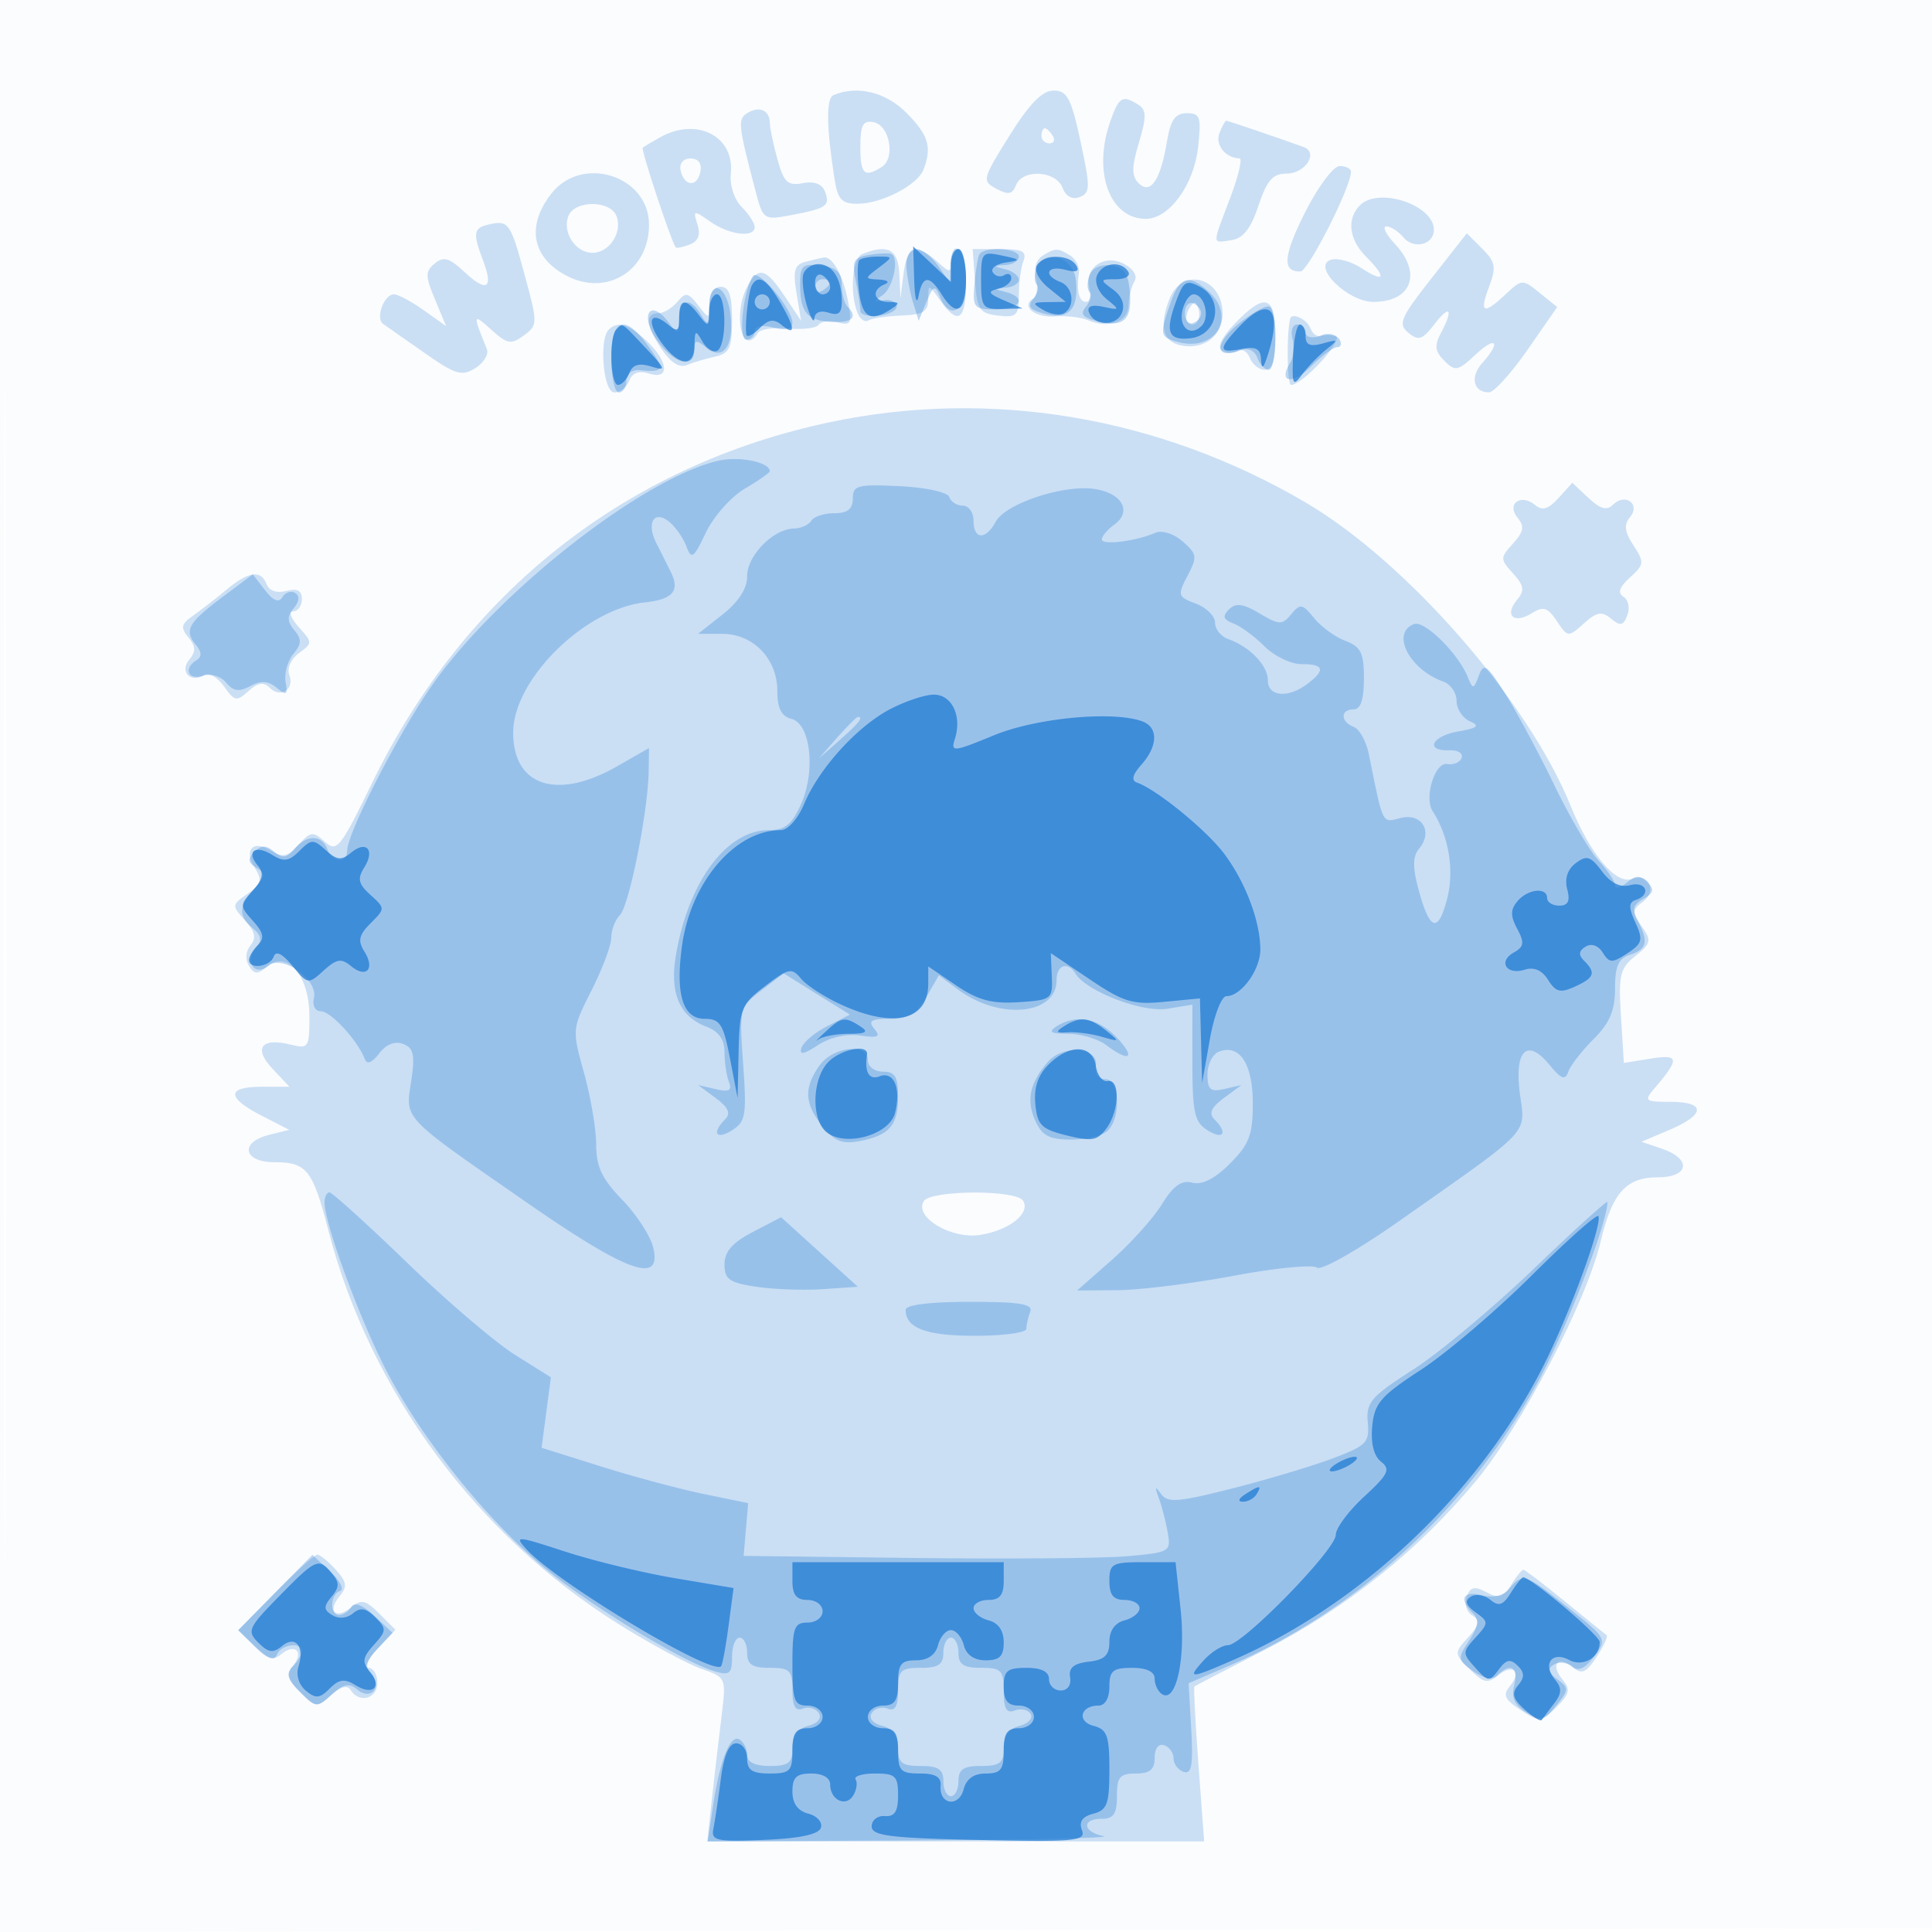 <svg xmlns="http://www.w3.org/2000/svg" width="256" height="256"><path fill="#1976D2" fill-opacity=".016" fill-rule="evenodd" d="M0 128.004v128.004l128.25-.254 128.25-.254.254-127.75L257.008 0H0zm.485.496c0 70.4.119 99.053.265 63.672.146-35.38.146-92.98 0-128C.604 29.153.485 58.1.485 128.5"/><path fill="#1976D2" fill-opacity=".215" fill-rule="evenodd" d="M110.453 12.595c-1.003.418-.959 4.171.13 11.155.417 2.667.957 3.25 3.012 3.25 3.223 0 7.985-2.464 8.784-4.545 1.139-2.968.645-4.585-2.302-7.532-2.729-2.729-6.485-3.638-9.624-2.328m23.308 5.377c-3.608 5.772-3.666 6.008-1.732 7.043 1.569.84 2.128.738 2.593-.472.839-2.187 5.283-1.957 6.16.318.453 1.175 1.296 1.636 2.285 1.25 1.408-.549 1.419-1.294.111-7.361-1.24-5.745-1.771-6.75-3.57-6.75-1.499 0-3.2 1.737-5.847 5.972m13.337-1.823C144.773 22.82 147.046 29 151.826 29c3.081 0 6.36-4.472 6.92-9.438.458-4.068.297-4.562-1.488-4.562-1.536 0-2.149.874-2.63 3.75-.862 5.155-2.182 7.096-3.754 5.524-.946-.946-.937-2.119.04-5.382 1.025-3.419 1.01-4.325-.082-5.017-2.118-1.343-2.569-1.068-3.734 2.274m-48.031-1.19c-1.35.834-1.285 1.475 1.054 10.39.99 3.776 1.079 3.836 4.687 3.159 4.72-.885 5.232-1.241 4.507-3.13-.386-1.004-1.432-1.398-2.948-1.108-1.992.381-2.504-.102-3.353-3.16-.552-1.986-1.005-4.146-1.008-4.801-.008-1.691-1.373-2.318-2.939-1.35M114 19.427c0 3.673.518 4.165 2.837 2.695 1.849-1.172 1.051-5.528-1.087-5.935-1.402-.267-1.75.376-1.75 3.24m47.573-1.757c-.585 1.524.828 3.277 2.673 3.315.41.008-.152 2.377-1.25 5.265-2.431 6.398-2.445 5.955.176 5.57 1.551-.229 2.575-1.535 3.583-4.57 1.118-3.366 1.892-4.25 3.721-4.25 2.494 0 4.282-2.79 2.257-3.521C169.137 18.18 162.714 16 162.481 16c-.147 0-.555.752-.908 1.67m-74.073.508c-1.1.614-2.15 1.238-2.334 1.387-.268.216 3.693 12.205 4.365 13.209.1.15.936-.016 1.856-.369 1.142-.438 1.47-1.281 1.033-2.657-.611-1.925-.535-1.942 1.693-.382 2.545 1.783 5.887 2.183 5.887.705 0-.51-.776-1.704-1.723-2.652-.992-.991-1.603-2.875-1.439-4.438.517-4.924-4.501-7.505-9.338-4.803M138 18c0 .55.477 1 1.059 1s.781-.45.441-1-.816-1-1.059-1-.441.45-.441 1m-47.823 4.553c.452 2.172 2.227 2.305 2.633.197.21-1.095-.28-1.75-1.31-1.75-.961 0-1.512.647-1.323 1.553m82.803 5.487c-2.957 5.858-3.137 7.989-.671 7.933 1.045-.023 6.736-11.248 6.703-13.223-.006-.413-.681-.75-1.498-.75s-2.857 2.718-4.534 6.04m-99.907-2.405c-3.383 4.3-2.594 8.527 2.04 10.923C80.437 39.311 86 35.847 86 29.777c0-6.485-8.853-9.322-12.927-4.142M180.2 27.2c-1.782 1.782-1.457 4.543.8 6.8 2.786 2.786 2.496 3.555-.581 1.539-1.419-.93-3.287-1.42-4.15-1.089-2.406.923 2.35 5.55 5.705 5.55 5.092 0 6.502-3.8 2.852-7.686-1.196-1.272-1.701-2.314-1.123-2.314.579 0 1.59.648 2.248 1.441 1.371 1.652 4.049.997 4.049-.991 0-3.299-7.323-5.727-9.8-3.25M75.309 28.636c-.827 2.156.95 4.864 3.191 4.864 2.241 0 4.018-2.708 3.191-4.864-.821-2.139-5.561-2.139-6.382 0M64.75 29.749c-2.027.461-2.127 1.128-.722 4.825 1.4 3.683.456 4.23-2.503 1.45-1.984-1.865-2.75-2.082-3.92-1.111-1.27 1.054-1.267 1.653.03 4.757l1.484 3.551-2.964-2.11C54.525 39.95 52.746 39 52.203 39c-1.322 0-2.492 3.186-1.439 3.92.458.319 2.934 2.055 5.504 3.857 4.083 2.865 4.929 3.117 6.714 2.002 1.123-.701 1.811-1.838 1.53-2.527-1.903-4.654-1.873-4.789.578-2.574 2.127 1.923 2.634 2.014 4.315.776 1.854-1.364 1.858-1.579.136-7.939-1.905-7.038-2.138-7.368-4.791-6.766m124.948 7.102c-4.138 5.268-4.485 6.081-3.086 7.242 1.338 1.11 1.862.937 3.46-1.142 2.074-2.699 2.553-1.988.83 1.231-.858 1.604-.753 2.395.48 3.628 1.436 1.436 1.802 1.366 4.097-.791 2.763-2.595 3.486-1.742.923 1.089-1.656 1.83-1.171 3.901.907 3.88.655-.006 2.954-2.551 5.109-5.655l3.918-5.642-2.319-1.878c-2.275-1.842-2.36-1.84-4.482.154-2.981 2.8-3.556 2.55-2.228-.969.978-2.592.854-3.281-.907-5.042l-2.039-2.04zm-75.448-3.189c-1.308.528-1.684 5.045-.645 7.75.332.867.985 1.341 1.451 1.054.465-.288 2.443-.583 4.395-.657 2.874-.108 3.549-.525 3.549-2.194 0-2.011.037-2.007 1.557.162C126.93 43.166 128 42.458 128 37.5c0-2.475-.45-4.5-1-4.5s-1 .745-1 1.655c0 1.54-.127 1.54-1.829 0-2.733-2.474-3.999-2.02-4.448 1.595l-.403 3.25-.16-3.25c-.159-3.23-1.529-3.952-4.91-2.588m14.943 3.588c.275 3.803.596 4.283 3.057 4.566 2.456.283 2.75-.002 2.75-2.668 0-1.641.273-3.696.607-4.566.485-1.265-.127-1.582-3.058-1.582h-3.664zm8.914-3.337c-.816.517-1.166 1.753-.844 2.984.302 1.155.134 2.358-.373 2.671-1.671 1.033.257 2.566 2.959 2.353 1.458-.114 3.412.12 4.343.52 2.691 1.158 5.305.2 5.345-1.96.021-1.091.371-2.523.778-3.182.445-.719-.095-1.646-1.351-2.318-2.613-1.399-5.337.485-4.627 3.199.262 1.001.068 1.82-.431 1.82-.934 0-1.289-1.458-.948-3.894.108-.766-.401-1.772-1.131-2.234-1.661-1.053-1.999-1.049-3.72.041m-31.387.782c-1.45.377-1.668 1.146-1.177 4.134l.605 3.671-2.172-3.25c-2.505-3.748-3.498-4.012-4.941-1.316-1.998 3.734-.678 9.533 1.404 6.165.306-.495 2.127-.754 4.047-.576 1.92.178 3.721-.049 4.003-.505.282-.457 1.412-.595 2.51-.308 1.788.467 1.93.168 1.359-2.844-.647-3.407-2.083-5.962-3.23-5.75-.346.064-1.429.324-2.408.579m48.215 4.976c-1.422 3.74-.8 5.774 1.88 6.156 2.915.415 5.185-1.445 5.185-4.249 0-4.852-5.392-6.307-7.065-1.907M94 40.191c0 2.144-.032 2.149-1.5.25-1.318-1.705-1.652-1.759-2.75-.441-.687.825-1.812 1.5-2.5 1.5-1.822 0-1.682 1.624.41 4.755 1.189 1.78 2.371 2.531 3.34 2.121.825-.348 2.513-.853 3.75-1.121 1.917-.416 2.25-1.137 2.25-4.872C97 39.154 96.605 38 95.5 38c-.877 0-1.5.91-1.5 2.191m63.583.675c-.431.697-.513 1.537-.183 1.867.895.895 1.871-.421 1.387-1.871-.338-1.016-.574-1.016-1.204.004m6.022 2.024c-1.747 1.824-2.37 3.137-1.687 3.559.595.368 1.535.389 2.089.047.554-.343 1.277.081 1.607.941.33.859 1.227 1.563 1.993 1.563.984 0 1.393-1.32 1.393-4.5 0-5.369-1.395-5.785-5.395-1.61m7.34-.64c-.492 2.254-.393 8.75.134 8.75 1.532 0 6.924-5.88 5.947-6.484-.564-.349-1.429-.385-1.921-.081-.493.305-1.153-.119-1.469-.941-.469-1.223-2.491-2.158-2.691-1.244m-90.278 1.417c-1.332 1.331-.722 8.333.726 8.333.766 0 1.664-.706 1.995-1.569.4-1.043 1.275-1.355 2.607-.933 2.788.885 2.612-1.58-.309-4.324-2.378-2.233-3.851-2.676-5.019-1.507m29.307 12.273c-26.972 5.692-48.395 22.571-60.668 47.8-4.22 8.675-4.672 9.238-6.265 7.797-1.56-1.411-1.878-1.375-3.483.398-1.435 1.587-2.112 1.736-3.616.796-2.412-1.506-3.694-.166-2.173 2.271 1.003 1.605.848 2.153-.969 3.425-2.098 1.47-2.108 1.575-.343 3.525 1.344 1.485 1.537 2.351.738 3.313-.645.778-.732 1.867-.214 2.704.722 1.168 1.133 1.181 2.462.079 2.651-2.201 5.557 1.265 5.557 6.626 0 4.129-.132 4.331-2.443 3.751-3.925-.985-5.029.444-2.458 3.18l2.25 2.395h-3.675c-4.675 0-4.682 1.435-.017 3.828l3.657 1.876-2.657.667c-3.954.993-3.43 3.629.721 3.629 4.263 0 5.055 1 7.124 8.998 5.516 21.322 19.677 40.492 38.644 52.314 4.113 2.564 8.969 5.181 10.789 5.815 3.296 1.149 3.307 1.177 2.676 6.264-.349 2.81-.919 7.697-1.265 10.859l-.631 5.75h65.839l-.755-10.189c-.415-5.603-.652-10.265-.527-10.359.125-.095 4.304-2.261 9.286-4.814 10.788-5.529 20.364-13.187 28.009-22.4 6.073-7.318 14.629-23.749 16.527-31.738 1.528-6.433 3.367-8.5 7.561-8.5 4.158 0 4.54-2.425.595-3.774l-2.75-.94 3.75-1.592c4.765-2.023 4.808-3.694.095-3.694-3.387 0-3.545-.128-2.152-1.75 3.405-3.964 3.333-4.597-.453-3.983l-3.57.58-.386-6.174c-.344-5.492-.133-6.375 1.914-8.006 2.09-1.665 2.167-2.022.839-3.917-1.293-1.847-1.275-2.221.154-3.266 1.933-1.413.784-3.88-1.413-3.037-2.157.827-5.536-3.19-8.196-9.746-5.637-13.887-21.751-32.309-35.115-40.141-19.375-11.356-41.685-15.117-62.993-10.62m96.543 10.041c-1.357 1.499-2.153 1.736-3.125.929-1.886-1.565-3.824-.136-2.303 1.698.936 1.127.808 1.849-.606 3.411-1.724 1.905-1.724 2.057 0 3.962 1.481 1.637 1.57 2.25.513 3.524-1.701 2.049-.391 3.223 1.959 1.755 1.552-.969 2.111-.795 3.336 1.038 1.447 2.165 1.506 2.171 3.571.314 1.714-1.541 2.377-1.658 3.607-.637 1.234 1.024 1.626.94 2.165-.463.362-.943.131-2.039-.512-2.437-.821-.507-.565-1.269.863-2.561 1.891-1.712 1.923-2.006.457-4.244-1.18-1.8-1.296-2.742-.46-3.748 1.442-1.738-.648-3.256-2.262-1.642-.808.808-1.682.565-3.244-.903l-2.138-2.008zM30 78.149c-1.375 1.145-3.359 2.685-4.409 3.422-1.588 1.115-1.694 1.6-.628 2.885.985 1.186 1.01 1.871.111 2.955-1.332 1.605.196 3.158 2.006 2.04.594-.367 1.764.31 2.601 1.504 1.385 1.977 1.675 2.033 3.234.622 1.245-1.126 2.013-1.249 2.812-.45 1.455 1.455 3.343.218 2.604-1.707-.33-.859.225-2.106 1.28-2.878 1.815-1.327 1.814-1.415-.029-3.452-1.046-1.155-1.375-2.09-.737-2.09.635 0 1.155-.727 1.155-1.617 0-1.14-.607-1.457-2.061-1.077-1.262.33-2.273-.013-2.607-.884-.75-1.955-2.379-1.733-5.332.727m92.4 81.013c-1.313 2.125 3.67 5.088 7.508 4.466 3.876-.63 6.676-2.874 5.651-4.532-.912-1.476-12.241-1.419-13.159.066m-85.905 51.843-4.93 5.005 2.163 2.163c1.694 1.693 2.466 1.911 3.559 1.003 1.815-1.506 3.043-.278 1.537 1.537-.907 1.092-.696 1.86.973 3.528 2.039 2.039 2.217 2.056 4.068.381 1.265-1.144 2.165-1.383 2.595-.687 1.12 1.812 3.54 1.173 3.54-.935 0-1.1-.528-2-1.174-2-.646 0-.107-1.136 1.197-2.525l2.372-2.524-2.143-2.143c-1.806-1.807-2.391-1.938-3.722-.833-2.03 1.685-3.213.553-1.534-1.47 1.057-1.274.968-1.887-.513-3.524-.986-1.089-2.078-1.981-2.426-1.981-.348 0-2.851 2.252-5.562 5.005m163.723-.982c-1.025 1.641-1.64 1.821-3.256.957-1.579-.845-2.122-.726-2.623.578-.352.917-.031 2.014.726 2.482 1.099.679.996 1.235-.542 2.934-1.866 2.063-1.862 2.131.236 4.229 1.797 1.797 2.38 1.926 3.711.822 1.984-1.647 3.23-.573 1.606 1.384-.986 1.187-.723 1.776 1.422 3.182 2.529 1.657 2.713 1.642 4.734-.379 1.772-1.771 1.897-2.352.793-3.682-1.647-1.984-.573-3.23 1.384-1.606 1.187.986 1.773.728 3.16-1.388.936-1.429 1.528-2.719 1.316-2.865-.212-.147-2.697-2.158-5.524-4.469-2.826-2.311-5.305-4.202-5.509-4.202-.204 0-.939.91-1.634 2.023"/><path fill="#1976D2" fill-opacity=".284" fill-rule="evenodd" d="M115.142 33.782c-2.046.334-2.278.789-1.75 3.427.334 1.672.608 3.465.608 3.982 0 .518 1.139.799 2.531.625 1.392-.174 2.418-.766 2.28-1.316-.139-.55-.94-.869-1.781-.708-1.295.247-1.31.144-.1-.67 1.423-.958 2.272-4.972 1.156-5.466-.322-.142-1.647-.085-2.944.126m4.958 1.468c.055 1.237.444 3.375.864 4.75l.765 2.5 1.036-2.5c.899-2.173 1.127-2.271 1.742-.75C125.866 42.612 128 41.237 128 37c0-4.114-1.958-5.784-2.052-1.75l-.053 2.25-1.569-2.25c-.864-1.237-2.19-2.25-2.948-2.25-.792 0-1.336.957-1.278 2.25m9.653-1.5c-.201.413-.487 2.212-.635 4-.25 3.02-.052 3.25 2.807 3.25 3.306 0 4.201-1.559 1.325-2.311-1.667-.435-1.667-.463 0-.573.963-.064 1.75-.533 1.75-1.043 0-.509-.787-1.132-1.75-1.384-1.667-.435-1.667-.463 0-.573.963-.064 1.75-.566 1.75-1.116 0-1.153-4.699-1.377-5.247-.25m7.619 1.723c-.34.887-.342 1.89-.004 2.228.338.338.129 1.2-.465 1.916-.829.999-.454 1.458 1.616 1.977 3.147.79 4.442-.657 4.038-4.513-.317-3.033-4.179-4.23-5.185-1.608m-31.357 2.211c.021 3.739.936 4.815 4.235 4.973 2.703.129 3.451-.623 2.03-2.044-.396-.396-.733-1.708-.75-2.916-.022-1.644-.722-2.277-2.78-2.513-2.427-.28-2.748.014-2.735 2.5m38.357-1.211c-.34.887-.342 1.89-.004 2.228.338.338.129 1.2-.465 1.916-.827.996-.486 1.449 1.452 1.936 3.517.883 4.655-.123 4.357-3.852-.196-2.453-.778-3.276-2.489-3.521-1.353-.194-2.476.315-2.851 1.293m-44.62.119C98.447 38.705 97.8 45 98.889 45c.611 0 1.111-.499 1.111-1.108 0-.683.96-.868 2.5-.481 1.684.422 2.498.213 2.495-.642-.007-1.872-4.576-7.256-5.243-6.177M108 38.059c0 .582.45.781 1 .441s1-.816 1-1.059-.45-.441-1-.441-1 .477-1 1.059m47.098 2.09c-1.482 4.252-1.425 4.532 1.064 5.183 4.917 1.286 7.696-3.341 4.009-6.677-2.654-2.402-3.836-2.054-5.073 1.494m-61.128.518c-.026 2.408-.184 2.57-1.05 1.083-1.42-2.437-2.914-2.184-2.952.5-.03 2.144-.098 2.163-1.433.4-2.402-3.171-3.82-.859-1.485 2.42 2.27 3.188 4.95 3.896 4.95 1.308 0-1.349.26-1.407 1.542-.343 2.189 1.817 3.677-.034 3.281-4.081-.409-4.175-2.811-5.259-2.853-1.287M157 41.5c0 .917.484 1.505 1.075 1.308.591-.197 1.075-.785 1.075-1.308s-.484-1.111-1.075-1.308c-.591-.197-1.075.391-1.075 1.308m7.082 1.433c-3.277 2.675-3.084 4.772.319 3.466.952-.365 1.827.032 2.198.997.338.882 1.017 1.604 1.508 1.604 1.087 0 1.204-7.69.126-8.356-.421-.26-2.289.77-4.151 2.289M81 47.5c0 2.475.45 4.5 1 4.5s1-.703 1-1.563c0-.889.754-1.486 1.75-1.385 3.241.33 3.394-.042 1.25-3.052-3.182-4.468-5-3.923-5 1.5m90.261-2.611c.272 1.039.129 2.48-.318 3.203-1.622 2.624.299 2.939 2.782.456 1.401-1.401 2.963-2.548 3.47-2.548.508 0 .634-.468.28-1.041-.354-.572-1.505-.767-2.559-.432-1.071.34-1.916.137-1.916-.46 0-.587-.502-1.067-1.117-1.067-.614 0-.894.85-.622 1.889M95.287 61.026c-9.791 2.153-29.002 17.111-37.786 29.421C53.083 96.637 46 110.356 46 112.722c0 1.77-1.936 1.607-2.638-.222-.739-1.926-2.768-1.92-4.372.012-.975 1.175-1.57 1.251-2.665.343-1.078-.895-1.692-.888-2.609.029-.932.932-.876 1.399.253 2.097 1.246.77 1.21 1.164-.259 2.787-2.107 2.328-2.156 3.617-.198 5.242 1.124.933 1.231 1.595.414 2.579-1.543 1.859-.179 3.866 1.615 2.377 1.863-1.547 6.633 1.827 6.057 4.284-.234.997.163 1.75.923 1.75 1.302 0 4.896 3.906 5.798 6.3.3.798.944.559 1.922-.712.932-1.213 2.095-1.673 3.177-1.258 1.392.534 1.588 1.444 1.065 4.936-.77 5.135-1.393 4.483 15.408 16.138 13.359 9.267 17.881 10.855 16.65 5.846-.372-1.512-2.221-4.344-4.108-6.292-2.662-2.746-3.433-4.379-3.433-7.265 0-2.048-.725-6.332-1.612-9.521-1.601-5.76-1.595-5.83 1-10.951 1.437-2.835 2.612-5.979 2.612-6.988 0-1.008.513-2.346 1.139-2.972 1.219-1.219 3.721-13.671 3.808-18.953L86 99.116l-4.25 2.43C73.825 106.077 68 104.185 68 97.079c0-7.043 9.507-16.421 17.5-17.263 3.632-.383 4.616-1.53 3.408-3.977a503.06 503.06 0 0 0-1.942-3.88c-1.367-2.699-.274-4.459 1.735-2.792.837.695 1.856 2.163 2.262 3.263.651 1.759.959 1.536 2.569-1.856 1.006-2.12 3.323-4.736 5.148-5.813 1.826-1.077 3.32-2.123 3.32-2.325 0-1.18-3.968-2.014-6.713-1.41M113 66.059c0 1.391-.691 1.941-2.441 1.941-1.343 0-2.719.45-3.059 1-.34.55-1.379 1.015-2.309 1.033-2.729.054-6.191 3.58-6.191 6.305 0 1.648-1.122 3.402-3.25 5.078l-3.25 2.562 3.211.011c4.114.014 7.289 3.317 7.289 7.583 0 2.283.535 3.335 1.876 3.685 2.551.668 3.233 6.965 1.231 11.381-1.186 2.616-2.126 3.362-4.239 3.362-5.611 0-10.692 6.874-12.323 16.675-.819 4.916.513 8.016 4.016 9.348 1.667.634 2.439 1.701 2.439 3.37 0 1.344.261 3.122.579 3.952.444 1.158.037 1.383-1.75.968l-2.329-.541 2.334 1.73c1.677 1.242 2.029 2.035 1.25 2.814-1.818 1.818-1.209 2.779.919 1.45 1.802-1.125 1.949-2.007 1.469-8.759-.528-7.4-.493-7.539 2.417-9.768l2.953-2.26 4.387 2.731 4.388 2.732-2.999 1.529c-1.649.841-3.191 2.136-3.425 2.878-.309.979.292.879 2.189-.363 1.568-1.028 3.805-1.539 5.592-1.277 2.383.35 2.758.173 1.879-.886-.871-1.05-.444-1.323 2.071-1.323 2.443 0 3.548-.66 4.823-2.882l1.654-2.882 2.582 1.91c5.501 4.067 13.017 3.334 13.017-1.268 0-2.016 1.482-2.526 2.509-.864 1.452 2.35 8.864 5.187 12.155 4.653l3.336-.541v7.696c0 6.614.281 7.873 2 8.946 2.125 1.327 2.732.364.916-1.452-.779-.779-.427-1.572 1.25-2.814l2.334-1.73-2.25.52c-1.86.431-2.25.099-2.25-1.917 0-1.341.681-2.699 1.513-3.018 2.744-1.054 4.487 1.604 4.487 6.842 0 4.183-.472 5.427-3.031 7.986-2.007 2.007-3.69 2.86-4.98 2.522-1.424-.372-2.509.398-4.032 2.863-1.147 1.855-4.144 5.185-6.661 7.401L142.718 171l5.391-.044c2.965-.025 9.891-.885 15.391-1.912s10.45-1.512 11-1.078c.563.445 5.426-2.322 11.139-6.338 17.461-12.276 16.481-11.241 15.762-16.66-.769-5.801.932-7.49 3.906-3.877 1.569 1.906 2.091 2.098 2.501.919.286-.82 1.795-2.767 3.355-4.327 2.135-2.135 2.837-3.791 2.837-6.693 0-2.977.456-4 2-4.49 2.239-.711 2.469-1.755.993-4.512-.777-1.452-.606-2.107.75-2.872 1.375-.776 1.494-1.257.549-2.211-.95-.96-1.536-.947-2.75.06-.848.704-1.542.86-1.542.346s-.97-1.975-2.156-3.248c-1.186-1.273-3.835-5.787-5.887-10.03-2.053-4.244-4.978-9.69-6.501-12.103-2.439-3.863-2.857-4.151-3.505-2.408-.686 1.843-.786 1.856-1.464.194-1.296-3.179-5.742-7.555-7.133-7.022-3.087 1.185-.615 6.023 3.896 7.623.963.341 1.75 1.486 1.75 2.545 0 1.058.787 2.274 1.75 2.702 1.387.617 1.069.898-1.539 1.357-3.526.621-4.447 2.634-1.143 2.497 1.093-.046 1.815.404 1.606 1-.21.595-1.068.962-1.908.816-1.636-.286-3.099 4.455-1.932 6.26 2.128 3.294 2.883 7.782 1.937 11.511-1.196 4.71-2.322 4.377-3.803-1.124-.808-3.001-.787-4.395.085-5.445 1.86-2.241.342-4.752-2.45-4.051-2.524.633-2.283 1.115-4.228-8.464-.344-1.694-1.244-3.317-2-3.607-1.775-.682-1.783-2.314-.011-2.314.928 0 1.363-1.301 1.363-4.077 0-3.412-.401-4.229-2.464-5.013-1.355-.515-3.226-1.877-4.156-3.026-1.53-1.889-1.818-1.937-3.013-.497-1.206 1.453-1.572 1.444-4.198-.107-2.206-1.304-3.151-1.425-4.053-.523-.903.903-.766 1.335.59 1.856.972.372 2.826 1.737 4.121 3.032 1.295 1.295 3.501 2.355 4.901 2.355 2.984 0 3.219.768.795 2.608-2.564 1.946-5.25 1.714-5.25-.453 0-1.97-2.385-4.455-5.25-5.472-.963-.341-1.75-1.32-1.75-2.176 0-.856-1.142-1.991-2.537-2.521-2.407-.915-2.464-1.106-1.105-3.699 1.312-2.504 1.256-2.887-.654-4.544-1.21-1.049-2.742-1.526-3.646-1.135-2.588 1.121-7.058 1.669-7.058.866 0-.415.748-1.301 1.662-1.969 2.389-1.747 1.019-4.178-2.658-4.718-4.103-.602-11.795 1.953-13.073 4.343C130.614 71.59 129 71.518 129 69c0-1.1-.637-2-1.417-2-.779 0-1.587-.512-1.796-1.139-.214-.641-3.088-1.27-6.583-1.441-5.579-.272-6.204-.107-6.204 1.639M29.5 79.094c-4.584 3.437-5.139 4.431-3.546 6.351.785.945.814 1.58.095 2.025-1.781 1.1-1.156 2.699.81 2.075 1.067-.339 2.39.05 3.105.911.946 1.14 1.718 1.25 3.205.454 1.428-.765 2.374-.704 3.492.224 1.302 1.08 1.481.962 1.186-.777-.191-1.127.271-2.794 1.026-3.703 1.1-1.327 1.125-1.951.127-3.154-.955-1.15-.972-1.829-.074-2.911.737-.888.808-1.635.192-2.016-.539-.333-1.3-.087-1.692.547-.487.787-1.221.491-2.319-.936L33.5 76.095zm81.424 18.656-2.424 2.75 2.75-2.424c2.57-2.266 3.209-3.076 2.424-3.076-.179 0-1.416 1.237-2.75 2.75M140 136c-1.149.742-.784.973 1.559.985 1.682.008 3.932.676 5 1.483 3.11 2.353 3.999 1.755 1.441-.968-2.443-2.601-5.43-3.161-8-1.5m-31.443 5.223c-2.068 2.951-1.963 4.991.411 8.01 1.51 1.919 2.616 2.385 4.75 2 4.075-.735 5.282-2.073 5.282-5.855 0-2.711-.395-3.378-2-3.378-1.111 0-2-.667-2-1.5 0-2.349-4.658-1.827-6.443.723m30.293-.52c-2.405 2.796-2.896 5.102-1.663 7.809.906 1.987 1.866 2.488 4.774 2.488 2.001 0 4.179-.54 4.839-1.2 1.788-1.788 1.534-6.8-.344-6.8-.915 0-1.424-.712-1.25-1.75.417-2.483-4.339-2.893-6.356-.547M43 159.335c0 2.638 4.225 14.306 7.755 21.416 4.521 9.105 13.305 20.232 21.166 26.812 5.996 5.019 18.5 12.638 22.829 13.91 1.921.565 2.25.286 2.25-1.906 0-1.412.45-2.567 1-2.567s1 .9 1 2c0 1.556.667 2 3 2 2.66 0 3 .337 3 2.969 0 2.132.394 2.817 1.399 2.431.769-.295 1.714-.025 2.1.599.415.672-.156 1.36-1.398 1.685-1.393.364-2.101 1.352-2.101 2.933 0 1.981-.506 2.383-3 2.383-1.945 0-3-.507-3-1.441 0-.793-.451-1.72-1.002-2.06-1.232-.762-2.601 2.671-3.526 8.842L93.773 244l27.363-.136c15.05-.075 26.352-.331 25.114-.57-2.787-.537-2.978-2.294-.25-2.294 1.556 0 2-.667 2-3 0-2.533.389-3 2.5-3 1.867 0 2.5-.528 2.5-2.083 0-1.223.517-1.911 1.25-1.667.688.229 1.25 1.017 1.25 1.75 0 .733.605 1.535 1.345 1.782 1.051.35 1.269-.879 1-5.647l-.345-6.095 5.76-2.496c17.056-7.39 32.237-21.622 41.089-38.52 3.585-6.842 8.651-20.167 8.651-22.752 0-.284-4.397 3.7-9.772 8.855S190.647 179.3 187.213 181.5c-5.561 3.564-6.213 4.322-5.978 6.952.243 2.7-.158 3.11-4.713 4.817-2.738 1.026-8.736 2.817-13.329 3.98-7.167 1.814-8.495 1.911-9.366.683-.767-1.081-.835-.942-.28.568.405 1.1.938 3.169 1.186 4.598.434 2.508.248 2.616-5.392 3.107-3.212.28-15.958.385-28.323.233l-22.482-.276.301-3.496.302-3.495-5.82-1.195c-3.2-.657-9.36-2.307-13.687-3.666l-7.868-2.472.617-4.669.617-4.669-4.749-2.975c-2.612-1.636-9.066-7.149-14.343-12.25-5.277-5.101-9.89-9.275-10.25-9.275-.361 0-.656.601-.656 1.335m56.75 3.908c-2.709 1.411-3.75 2.603-3.75 4.294 0 1.988.64 2.436 4.25 2.972 2.338.348 6.313.488 8.834.311l4.584-.32-5.084-4.605-5.084-4.605zM120 173.55c0 2.436 2.704 3.45 9.2 3.45 3.74 0 6.8-.413 6.8-.918 0-.505.23-1.518.511-2.25.401-1.045-1.323-1.332-8-1.332-5.278 0-8.511.399-8.511 1.05m-83.518 37.468-4.917 4.992 2.335 2.245c1.622 1.56 2.476 1.864 2.8.995.509-1.365 3.3-1.745 3.3-.45 0 .44-.545 1.345-1.211 2.011-.948.948-.739 1.684.965 3.387 2.112 2.113 2.234 2.123 4.192.351 1.591-1.44 2.318-1.575 3.446-.638 1.805 1.497 3.397-.522 1.728-2.191-.808-.808-.567-1.679.893-3.233l1.998-2.128-2.4-2.255c-1.535-1.442-2.639-1.867-3.065-1.179-.365.591-1.087 1.075-1.605 1.075-1.294 0-1.192-2.75.118-3.186.583-.195-.002-1.351-1.3-2.571l-2.36-2.217zm163.526-.528c-.783.943-2.113 1.271-3.622.892-2.544-.638-3.127.477-1.237 2.367.865.865.743 1.766-.491 3.65-1.558 2.379-1.531 2.577.561 4.042 1.453 1.017 2.536 1.204 3.19.55 1.719-1.719 2.83-1.078 2.235 1.291-.414 1.648.025 2.655 1.58 3.626 1.911 1.193 2.359 1.091 3.979-.911 1.696-2.094 1.707-2.342.16-3.473-1.218-.891-1.344-1.417-.471-1.957.658-.407 1.738-.294 2.402.249.847.695 1.724.296 2.945-1.337 1.722-2.303 1.688-2.367-3.381-6.403-5.728-4.561-6.107-4.686-7.85-2.586M125 219c0 1.556-.667 2-3 2-2.66 0-3 .337-3 2.969 0 2.132-.394 2.817-1.399 2.431-.769-.295-1.714-.025-2.1.599-.415.672.156 1.36 1.398 1.685 1.393.364 2.101 1.352 2.101 2.933 0 1.981.506 2.383 3 2.383 2.333 0 3 .444 3 2 0 1.1.45 2 1 2s1-.9 1-2c0-1.556.667-2 3-2 2.494 0 3-.402 3-2.383 0-1.581.708-2.569 2.101-2.933 1.155-.302 1.816-1.01 1.468-1.573-.348-.563-1.294-.77-2.101-.46-1.097.42-1.468-.223-1.468-2.544 0-2.786-.31-3.107-3-3.107-2.333 0-3-.444-3-2 0-1.1-.45-2-1-2s-1 .9-1 2"/><path fill="#1976D2" fill-opacity=".702" fill-rule="evenodd" d="M121.136 37.076c.075 2.433.331 3.411.57 2.174.535-2.779 1.437-2.853 3.062-.25 1.962 3.142 3.232 2.356 3.232-2 0-2.2-.45-4-1-4s-1 .978-1 2.174v2.175L123.5 35l-2.5-2.349zm8.864.063c0 3.561.214 3.856 2.75 3.798l2.75-.064-2.5-1.089c-2.06-.897-2.192-1.163-.75-1.51.963-.231 1.75-.864 1.75-1.406 0-.542-.419-.727-.931-.411a1.106 1.106 0 0 1-1.515-.369c-.321-.52.436-1.103 1.681-1.296 2.082-.324 2.043-.399-.485-.933-2.626-.555-2.75-.407-2.75 3.28m-16.136-2.67c-.258.259-.284 2.059-.057 4 .42 3.599 1.517 4.261 4.193 2.531 1.282-.828 1.246-.972-.25-.985-2.015-.017-2.352-1.605-.5-2.353.688-.277.35-.554-.75-.615-1.974-.109-1.974-.13-.059-1.579 1.913-1.446 1.912-1.468-.083-1.468-1.114 0-2.236.211-2.494.469m23.536.693c-.407.658.266 1.959 1.552 3l2.27 1.838-2.361.03c-2.092.027-2.161.147-.603 1.055.967.563 2.204.747 2.75.41 1.502-.928 1.188-3.483-.508-4.133-2.322-.891-1.77-2.245.656-1.611 1.478.387 1.932.2 1.441-.593-.925-1.498-4.271-1.495-5.197.004m-30.927 1.088c-.255.688-.054 2.6.446 4.25s.948 2.407.995 1.683c.052-.801.791-1.094 1.883-.748 1.373.436 1.784.041 1.743-1.682-.069-2.915-1.28-4.753-3.13-4.753-.81 0-1.681.563-1.937 1.25m38.87.298c-.339.884.21 2.203 1.282 3.074 1.795 1.461 1.776 1.505-.432 1.031-1.487-.319-2.169-.079-1.917.676.631 1.896 3.674 1.966 4.39.1.419-1.092-.016-2.212-1.195-3.074-1.761-1.288-1.742-1.355.397-1.355 1.245 0 1.974-.447 1.632-1-.944-1.527-3.489-1.191-4.157.548M108 37.441c0 .857.45 1.559 1 1.559s1-.423 1-.941-.45-1.219-1-1.559c-.55-.34-1 .084-1 .941m-8.34.309c-.467.763-.972 5.076-.771 6.571.061.452.834.099 1.717-.784 1.24-1.24 1.924-1.342 3-.449 1.88 1.56 1.756.333-.322-3.184-1.724-2.919-2.775-3.544-3.624-2.154m56.331 1.775c-1.683 4.424-1.278 5.641 1.759 5.291 3.603-.414 4.497-5.078 1.3-6.789-1.79-.958-2.203-.756-3.059 1.498M93.968 41.25c-.029 2.084-.13 2.121-1.36.5-1.767-2.328-2.608-2.208-2.608.372 0 1.789-.24 1.924-1.524.858-2.358-1.957-2.885-.409-.824 2.42 2.3 3.157 4.338 3.32 4.378.35.028-2.027.133-2.074 1.062-.479.567.974 1.453 1.51 1.969 1.191C96.322 45.683 96.267 39 95 39c-.55 0-1.014 1.013-1.032 2.25M100 40c0 .55.45 1 1 1s1-.45 1-1-.45-1-1-1-1 .45-1 1m56.711.999c-.608 2.323.984 3.706 2.509 2.181 1.153-1.153.376-4.18-1.072-4.18-.503 0-1.15.9-1.437 1.999m7.463 2.315c-2.798 2.98-2.739 3.517.326 2.931 1.923-.368 2.523-.048 2.6 1.388.074 1.395.302 1.234.9-.633 1.98-6.183.164-7.932-3.826-3.686m-82.507.353c-.999.999-.804 7.333.226 7.333.491 0 1.164-.706 1.495-1.569.423-1.102 1.273-1.364 2.857-.881 2.073.632 2.018.436-.682-2.431-3.322-3.528-3.014-3.334-3.896-2.452m89.668 3.583c-.146 3.76-.014 4.032 1.169 2.413.734-1.003 2.158-2.486 3.165-3.296 1.728-1.388 1.705-1.436-.419-.851-1.64.451-2.25.194-2.25-.949 0-.862-.338-1.564-.75-1.561-.412.003-.824 1.913-.915 4.244M117.9 93.991c-4.372 2.311-9.393 7.861-11.351 12.546-.822 1.967-2.16 3.463-3.097 3.463-6.055 0-11.925 6.875-13.083 15.324-.885 6.454.118 9.676 3.009 9.676 2.029 0 2.475.7 3.35 5.25l1.009 5.25.132-6.131c.122-5.732.353-6.301 3.53-8.724 3.103-2.367 3.517-2.451 4.75-.96.743.897 3.151 2.451 5.351 3.452 6.972 3.171 11.5 2.066 11.5-2.807v-2.27l3.708 2.516c2.878 1.953 4.724 2.45 8.25 2.22 4.383-.286 4.537-.405 4.411-3.399l-.132-3.102 5.132 3.455c4.491 3.023 5.723 3.397 9.881 2.999l4.75-.455.145 5.603.145 5.603 1.017-5.75c.564-3.187 1.544-5.75 2.2-5.75 1.956 0 4.493-3.489 4.493-6.18 0-3.701-1.936-8.862-4.741-12.638-2.321-3.124-8.957-8.556-11.574-9.474-.819-.287-.644-1.026.565-2.391 2.177-2.456 2.249-4.912.168-5.71-3.789-1.454-14.047-.506-19.705 1.82-5.436 2.235-5.75 2.264-5.182.476.969-3.052-.42-5.908-2.848-5.859-1.201.025-3.803.901-5.783 1.947m-78.222 18.76c-1.378 1.378-2.075 1.482-3.586.538-2.26-1.411-3.521-.511-1.945 1.388.861 1.037.703 1.831-.664 3.342-1.725 1.905-1.723 2.058.038 4.005 1.404 1.551 1.557 2.298.655 3.2-.647.647-1.176 1.536-1.176 1.976 0 1.298 2.794.913 3.272-.45.286-.816 1.149-.385 2.488 1.241 2.015 2.45 2.084 2.46 4.126.612 1.718-1.555 2.343-1.658 3.619-.599 2.028 1.683 3.229.401 1.787-1.907-.907-1.454-.744-2.201.824-3.768 1.94-1.94 1.939-1.969-.024-3.746-1.611-1.458-1.764-2.135-.823-3.641 1.46-2.339.28-3.642-1.764-1.946-1.268 1.053-1.86.993-3.33-.338-1.648-1.491-1.92-1.484-3.497.093m169.12 1.621c-1.094.822-1.499 2.055-1.133 3.453.41 1.571.119 2.175-1.048 2.175-.89 0-1.617-.45-1.617-1 0-1.492-2.583-1.207-3.947.436-.919 1.107-.921 1.942-.009 3.647.977 1.825.898 2.37-.451 3.125-2.143 1.199-.968 3.046 1.449 2.279 1.23-.391 2.293.076 3.093 1.357 1.006 1.612 1.624 1.767 3.542.893 2.592-1.18 2.827-1.833 1.236-3.424-.783-.783-.73-1.308.188-1.875.77-.476 1.67-.163 2.271.789.885 1.405 1.244 1.415 3.255.098 1.992-1.306 2.12-1.787 1.078-4.073-.923-2.026-.911-2.683.057-3.006 2.075-.692 1.378-2.516-.749-1.96-1.328.348-2.573-.262-3.75-1.836-1.498-2.003-2.019-2.165-3.465-1.078M109.34 136.75c-1.035.963-1.445 1.412-.911 1 .534-.412 2.344-.757 4.021-.765 2.337-.012 2.699-.242 1.55-.985-2.057-1.33-2.501-1.258-4.66.75m31.673-.779c-1.208.764-1.114.917.5.813 1.093-.07 3.112.199 4.487.596 2.399.694 2.422.661.559-.828-2.226-1.78-3.448-1.908-5.546-.581m-31.358 4.858c-2.059 2.275-2.154 7.512-.166 9.162 2.468 2.049 8.373.407 9.111-2.533.823-3.281-.152-5.567-2.062-4.834-1.382.53-2.019-.576-1.656-2.874.236-1.498-3.614-.703-5.227 1.079m29.286.23c-1.412 1.412-1.962 3.062-1.75 5.25.27 2.784.801 3.313 4.173 4.145 3.308.817 4.064.681 5.25-.941 1.719-2.35 1.827-6.603.16-6.263-.675.137-1.381-.762-1.57-2-.438-2.87-3.491-2.963-6.263-.191M202.961 169c-4.696 4.675-11.298 10.3-14.671 12.5-5.345 3.486-6.176 4.45-6.462 7.5-.21 2.244.21 3.925 1.172 4.683 1.284 1.013.96 1.681-2.25 4.635-2.062 1.899-3.75 4.172-3.75 5.053 0 1.974-12.367 14.629-14.295 14.629-.767 0-2.21.9-3.205 2-2.272 2.51-1.89 2.498 4.123-.137 16.967-7.435 32.496-22.221 40.933-38.973 3.442-6.836 7.763-18.621 7.241-19.748-.163-.353-4.139 3.183-8.836 7.858M177 194c-.825.533-1.05.969-.5.969s1.675-.436 2.5-.969c.825-.533 1.05-.969.5-.969s-1.675.436-2.5.969m-12 4c-.901.582-1.025.975-.309.985.655.008 1.469-.435 1.809-.985.767-1.242.421-1.242-1.5 0m-95.25 7.277c3.95 4.364 24.551 16.755 25.793 15.513.18-.179.626-2.585.993-5.346l.665-5.02-7.743-1.301c-4.259-.716-10.827-2.307-14.596-3.535-6.468-2.109-6.754-2.126-5.112-.311m-32.753 6.226c-4.119 4.197-4.306 4.616-2.758 6.164 1.324 1.325 1.957 1.415 3.122.449 1.802-1.496 3.035.06 2.181 2.752-.342 1.077.07 2.395.986 3.155 1.307 1.085 1.841 1.037 3.159-.282 1.245-1.245 1.979-1.342 3.405-.452 2.312 1.444 3.597.246 1.912-1.784-1.058-1.275-.964-1.892.541-3.555 1.685-1.861 1.699-2.135.188-3.645-1.223-1.223-1.967-1.355-2.966-.526-.801.664-1.894.76-2.736.24-1.161-.717-1.177-1.138-.094-2.443 1.046-1.261 1.059-1.876.063-3.076-1.774-2.137-2.093-2-7.003 3.003M105 209.5c0 1.833.533 2.5 2 2.5 1.111 0 2 .667 2 1.5s-.889 1.5-2 1.5c-1.758 0-2 .667-2 5.5s.242 5.5 2 5.5c1.111 0 2 .667 2 1.5s-.889 1.5-2 1.5c-1.556 0-2 .667-2 3 0 2.667-.333 3-3 3-2.333 0-3-.444-3-2 0-1.1-.647-2-1.439-2-.963 0-1.641 1.569-2.052 4.75-.337 2.613-.778 5.556-.979 6.542-.328 1.61.357 1.763 6.723 1.5 4.76-.196 7.23-.724 7.522-1.608.24-.724-.511-1.564-1.67-1.867-1.397-.365-2.105-1.352-2.105-2.934 0-1.875.533-2.383 2.5-2.383 1.51 0 2.5.571 2.5 1.441 0 2.054 2.07 3.063 3.046 1.485.452-.732.6-1.689.329-2.128-.271-.439.884-.798 2.566-.798 2.706 0 3.059.333 3.059 2.889 0 2.137-.455 2.853-1.75 2.75-.963-.076-1.75.536-1.75 1.361 0 1.249 2.385 1.551 14.24 1.807 12.779.275 14.177.141 13.621-1.31-.425-1.107.05-1.792 1.509-2.173 1.833-.48 2.13-1.291 2.13-5.824 0-4.51-.302-5.346-2.101-5.816-2.251-.589-1.736-2.684.66-2.684.87 0 1.441-.99 1.441-2.5 0-2.111.467-2.5 3-2.5 1.945 0 3 .507 3 1.441 0 .793.451 1.72 1.002 2.06 1.852 1.145 3.131-4.742 2.438-11.215l-.673-6.286h-4.383c-4.01 0-4.384.214-4.384 2.5 0 1.833.533 2.5 2 2.5 1.1 0 2 .492 2 1.094 0 .601-.9 1.329-2 1.616-1.274.333-2 1.364-2 2.84 0 1.784-.632 2.39-2.75 2.634-1.976.227-2.667.808-2.456 2.066.174 1.038-.335 1.75-1.25 1.75-.849 0-1.544-.675-1.544-1.5 0-1-1-1.5-3-1.5-2.533 0-3 .389-3 2.5 0 1.833.533 2.5 2 2.5 1.111 0 2 .667 2 1.5s-.889 1.5-2 1.5c-1.556 0-2 .667-2 3 0 2.494-.402 3-2.383 3-1.582 0-2.569.708-2.934 2.105-.634 2.423-3.254 2.024-3.044-.463.099-1.176-.681-1.642-2.75-1.642-2.543 0-2.889-.359-2.889-3 0-2.333-.444-3-2-3-1.111 0-2-.667-2-1.5s.889-1.5 2-1.5c1.556 0 2-.667 2-3 0-2.494.402-3 2.383-3 1.543 0 2.568-.706 2.907-2 .287-1.1 1.057-2 1.71-2s1.423.9 1.71 2c.339 1.294 1.364 2 2.907 2 1.844 0 2.383-.539 2.383-2.383 0-1.543-.706-2.568-2-2.907-1.1-.287-2-1.015-2-1.616 0-.602.9-1.094 2-1.094 1.467 0 2-.667 2-2.5V207h-28zm95.185 1.576c-1.022 1.636-1.594 1.83-2.697.914-.77-.639-1.938-.83-2.596-.423-.862.532-.688 1.109.626 2.07 1.761 1.287 1.761 1.398-.004 3.347-1.757 1.942-1.758 2.089-.022 4.007 1.698 1.876 1.875 1.891 3.087.25 1.007-1.363 1.553-1.479 2.511-.533.93.916.947 1.543.071 2.598-.899 1.084-.712 1.79.849 3.203 1.101.997 2.127 1.627 2.279 1.402.152-.226.88-1.198 1.616-2.161 1.053-1.376 1.081-2.061.131-3.206-1.685-2.031-.401-3.81 1.871-2.594 1.865.998 4.134-.347 4.05-2.4-.036-.893-9.102-8.55-10.124-8.55-.193 0-.935.934-1.648 2.076"/></svg>